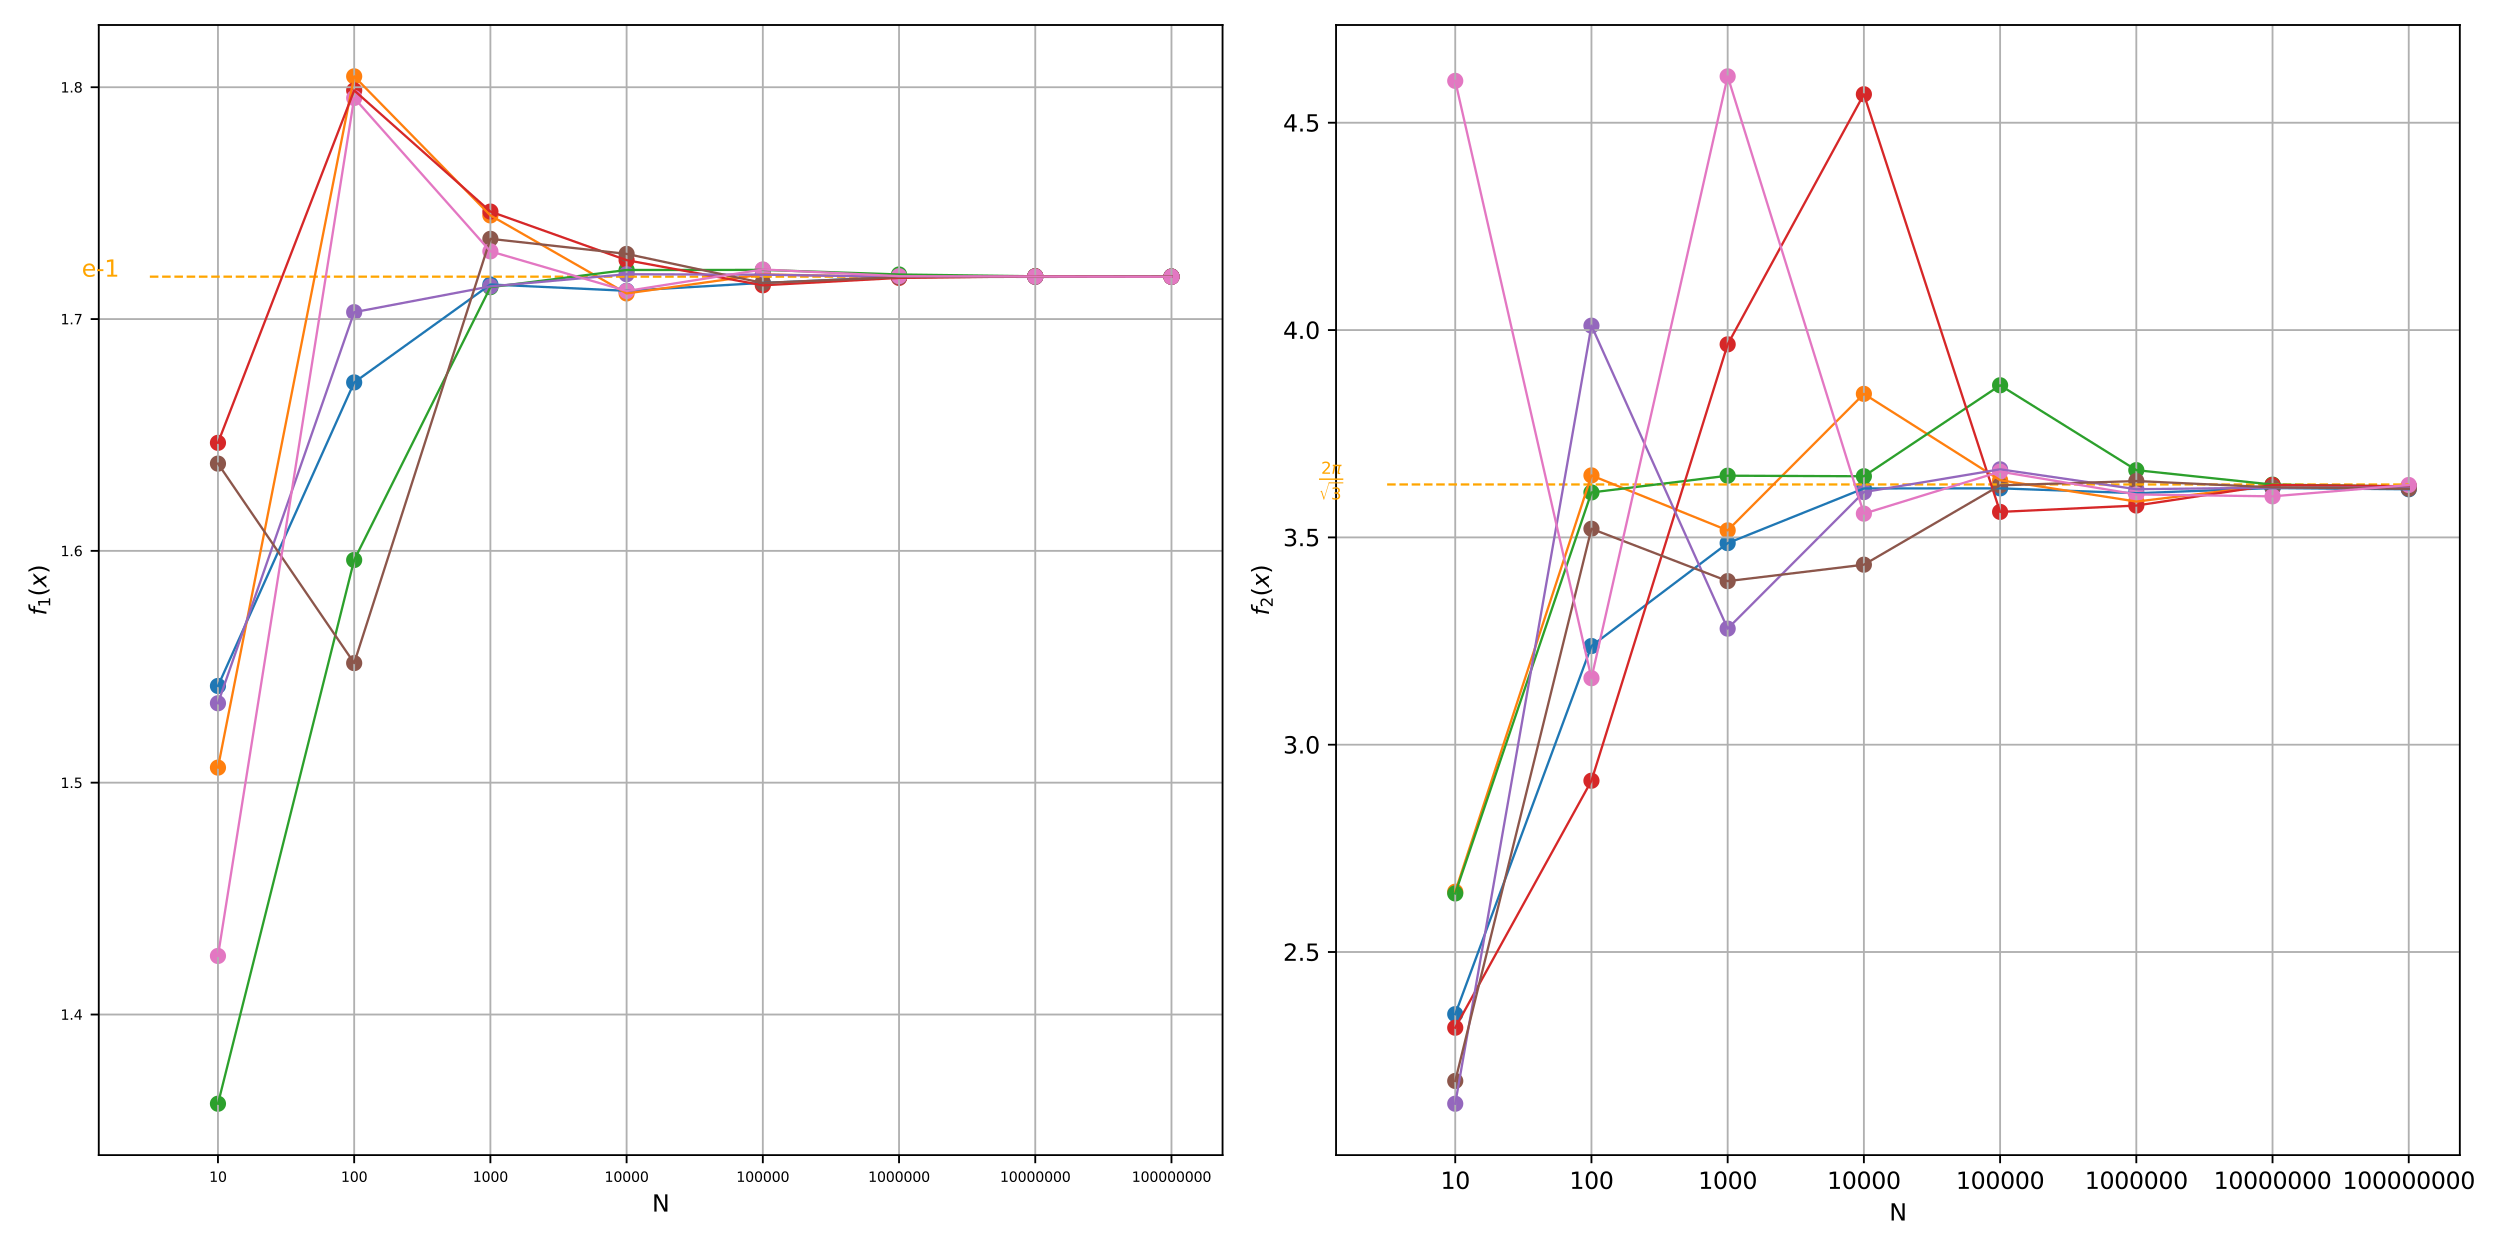 <svg xmlns="http://www.w3.org/2000/svg" xmlns:xlink="http://www.w3.org/1999/xlink" width="1440" height="720" version="1.1" viewBox="0 0 1080 540"><defs><style type="text/css">*{stroke-linecap:butt;stroke-linejoin:round}</style></defs><g id="figure_1"><g id="patch_1"><path d="M 0 540 L 1080 540 L 1080 0 L 0 0 z" style="fill:#fff"/></g><g id="axes_1"><g id="patch_2"><path d="M 42.668 499 L 528.144 499 L 528.144 10.8 L 42.668 10.8 z" style="fill:#fff"/></g><g id="PathCollection_1"><defs><path id="mef44652228" d="M 0 3 C 0.796 3 1.559 2.684 2.121 2.121 C 2.684 1.559 3 0.796 3 0 C 3 -0.796 2.684 -1.559 2.121 -2.121 C 1.559 -2.684 0.796 -3 0 -3 C -0.796 -3 -1.559 -2.684 -2.121 -2.121 C -2.684 -1.559 -3 -0.796 -3 0 C -3 0.796 -2.684 1.559 -2.121 2.121 C -1.559 2.684 -0.796 3 0 3 z" style="stroke:#1f77b4"/></defs><g clip-path="url(#p519d1bb8a9)"><use style="fill:#1f77b4;stroke:#1f77b4" x="94.158" y="296.339" xlink:href="#mef44652228"/><use style="fill:#1f77b4;stroke:#1f77b4" x="153.003" y="165.208" xlink:href="#mef44652228"/><use style="fill:#1f77b4;stroke:#1f77b4" x="211.849" y="122.904" xlink:href="#mef44652228"/><use style="fill:#1f77b4;stroke:#1f77b4" x="270.694" y="125.626" xlink:href="#mef44652228"/><use style="fill:#1f77b4;stroke:#1f77b4" x="329.54" y="122.211" xlink:href="#mef44652228"/><use style="fill:#1f77b4;stroke:#1f77b4" x="388.385" y="119.688" xlink:href="#mef44652228"/><use style="fill:#1f77b4;stroke:#1f77b4" x="447.231" y="119.319" xlink:href="#mef44652228"/><use style="fill:#1f77b4;stroke:#1f77b4" x="506.076" y="119.417" xlink:href="#mef44652228"/></g></g><g id="PathCollection_2"><defs><path id="m36b63a3a1c" d="M 0 3 C 0.796 3 1.559 2.684 2.121 2.121 C 2.684 1.559 3 0.796 3 0 C 3 -0.796 2.684 -1.559 2.121 -2.121 C 1.559 -2.684 0.796 -3 0 -3 C -0.796 -3 -1.559 -2.684 -2.121 -2.121 C -2.684 -1.559 -3 -0.796 -3 0 C -3 0.796 -2.684 1.559 -2.121 2.121 C -1.559 2.684 -0.796 3 0 3 z" style="stroke:#ff7f0e"/></defs><g clip-path="url(#p519d1bb8a9)"><use style="fill:#ff7f0e;stroke:#ff7f0e" x="94.158" y="331.605" xlink:href="#m36b63a3a1c"/><use style="fill:#ff7f0e;stroke:#ff7f0e" x="153.003" y="32.991" xlink:href="#m36b63a3a1c"/><use style="fill:#ff7f0e;stroke:#ff7f0e" x="211.849" y="93.062" xlink:href="#m36b63a3a1c"/><use style="fill:#ff7f0e;stroke:#ff7f0e" x="270.694" y="126.765" xlink:href="#m36b63a3a1c"/><use style="fill:#ff7f0e;stroke:#ff7f0e" x="329.54" y="118.546" xlink:href="#m36b63a3a1c"/><use style="fill:#ff7f0e;stroke:#ff7f0e" x="388.385" y="119.668" xlink:href="#m36b63a3a1c"/><use style="fill:#ff7f0e;stroke:#ff7f0e" x="447.231" y="119.464" xlink:href="#m36b63a3a1c"/><use style="fill:#ff7f0e;stroke:#ff7f0e" x="506.076" y="119.492" xlink:href="#m36b63a3a1c"/></g></g><g id="PathCollection_3"><defs><path id="m48212a3126" d="M 0 3 C 0.796 3 1.559 2.684 2.121 2.121 C 2.684 1.559 3 0.796 3 0 C 3 -0.796 2.684 -1.559 2.121 -2.121 C 1.559 -2.684 0.796 -3 0 -3 C -0.796 -3 -1.559 -2.684 -2.121 -2.121 C -2.684 -1.559 -3 -0.796 -3 0 C -3 0.796 -2.684 1.559 -2.121 2.121 C -1.559 2.684 -0.796 3 0 3 z" style="stroke:#2ca02c"/></defs><g clip-path="url(#p519d1bb8a9)"><use style="fill:#2ca02c;stroke:#2ca02c" x="94.158" y="476.809" xlink:href="#m48212a3126"/><use style="fill:#2ca02c;stroke:#2ca02c" x="153.003" y="241.923" xlink:href="#m48212a3126"/><use style="fill:#2ca02c;stroke:#2ca02c" x="211.849" y="124.057" xlink:href="#m48212a3126"/><use style="fill:#2ca02c;stroke:#2ca02c" x="270.694" y="116.628" xlink:href="#m48212a3126"/><use style="fill:#2ca02c;stroke:#2ca02c" x="329.54" y="116.601" xlink:href="#m48212a3126"/><use style="fill:#2ca02c;stroke:#2ca02c" x="388.385" y="118.575" xlink:href="#m48212a3126"/><use style="fill:#2ca02c;stroke:#2ca02c" x="447.231" y="119.352" xlink:href="#m48212a3126"/><use style="fill:#2ca02c;stroke:#2ca02c" x="506.076" y="119.526" xlink:href="#m48212a3126"/></g></g><g id="PathCollection_4"><defs><path id="m1253290d34" d="M 0 3 C 0.796 3 1.559 2.684 2.121 2.121 C 2.684 1.559 3 0.796 3 0 C 3 -0.796 2.684 -1.559 2.121 -2.121 C 1.559 -2.684 0.796 -3 0 -3 C -0.796 -3 -1.559 -2.684 -2.121 -2.121 C -2.684 -1.559 -3 -0.796 -3 0 C -3 0.796 -2.684 1.559 -2.121 2.121 C -1.559 2.684 -0.796 3 0 3 z" style="stroke:#d62728"/></defs><g clip-path="url(#p519d1bb8a9)"><use style="fill:#d62728;stroke:#d62728" x="94.158" y="191.304" xlink:href="#m1253290d34"/><use style="fill:#d62728;stroke:#d62728" x="153.003" y="39.052" xlink:href="#m1253290d34"/><use style="fill:#d62728;stroke:#d62728" x="211.849" y="91.396" xlink:href="#m1253290d34"/><use style="fill:#d62728;stroke:#d62728" x="270.694" y="112.392" xlink:href="#m1253290d34"/><use style="fill:#d62728;stroke:#d62728" x="329.54" y="123.254" xlink:href="#m1253290d34"/><use style="fill:#d62728;stroke:#d62728" x="388.385" y="120.053" xlink:href="#m1253290d34"/><use style="fill:#d62728;stroke:#d62728" x="447.231" y="119.356" xlink:href="#m1253290d34"/><use style="fill:#d62728;stroke:#d62728" x="506.076" y="119.514" xlink:href="#m1253290d34"/></g></g><g id="PathCollection_5"><defs><path id="m30ba867511" d="M 0 3 C 0.796 3 1.559 2.684 2.121 2.121 C 2.684 1.559 3 0.796 3 0 C 3 -0.796 2.684 -1.559 2.121 -2.121 C 1.559 -2.684 0.796 -3 0 -3 C -0.796 -3 -1.559 -2.684 -2.121 -2.121 C -2.684 -1.559 -3 -0.796 -3 0 C -3 0.796 -2.684 1.559 -2.121 2.121 C -1.559 2.684 -0.796 3 0 3 z" style="stroke:#9467bd"/></defs><g clip-path="url(#p519d1bb8a9)"><use style="fill:#9467bd;stroke:#9467bd" x="94.158" y="303.81" xlink:href="#m30ba867511"/><use style="fill:#9467bd;stroke:#9467bd" x="153.003" y="134.858" xlink:href="#m30ba867511"/><use style="fill:#9467bd;stroke:#9467bd" x="211.849" y="123.713" xlink:href="#m30ba867511"/><use style="fill:#9467bd;stroke:#9467bd" x="270.694" y="118.471" xlink:href="#m30ba867511"/><use style="fill:#9467bd;stroke:#9467bd" x="329.54" y="118.656" xlink:href="#m30ba867511"/><use style="fill:#9467bd;stroke:#9467bd" x="388.385" y="119.575" xlink:href="#m30ba867511"/><use style="fill:#9467bd;stroke:#9467bd" x="447.231" y="119.616" xlink:href="#m30ba867511"/><use style="fill:#9467bd;stroke:#9467bd" x="506.076" y="119.581" xlink:href="#m30ba867511"/></g></g><g id="PathCollection_6"><defs><path id="mfd3f5a6f08" d="M 0 3 C 0.796 3 1.559 2.684 2.121 2.121 C 2.684 1.559 3 0.796 3 0 C 3 -0.796 2.684 -1.559 2.121 -2.121 C 1.559 -2.684 0.796 -3 0 -3 C -0.796 -3 -1.559 -2.684 -2.121 -2.121 C -2.684 -1.559 -3 -0.796 -3 0 C -3 0.796 -2.684 1.559 -2.121 2.121 C -1.559 2.684 -0.796 3 0 3 z" style="stroke:#8c564b"/></defs><g clip-path="url(#p519d1bb8a9)"><use style="fill:#8c564b;stroke:#8c564b" x="94.158" y="200.279" xlink:href="#mfd3f5a6f08"/><use style="fill:#8c564b;stroke:#8c564b" x="153.003" y="286.46" xlink:href="#mfd3f5a6f08"/><use style="fill:#8c564b;stroke:#8c564b" x="211.849" y="103.173" xlink:href="#mfd3f5a6f08"/><use style="fill:#8c564b;stroke:#8c564b" x="270.694" y="109.687" xlink:href="#mfd3f5a6f08"/><use style="fill:#8c564b;stroke:#8c564b" x="329.54" y="122.243" xlink:href="#mfd3f5a6f08"/><use style="fill:#8c564b;stroke:#8c564b" x="388.385" y="119.699" xlink:href="#mfd3f5a6f08"/><use style="fill:#8c564b;stroke:#8c564b" x="447.231" y="119.585" xlink:href="#mfd3f5a6f08"/><use style="fill:#8c564b;stroke:#8c564b" x="506.076" y="119.567" xlink:href="#mfd3f5a6f08"/></g></g><g id="PathCollection_7"><defs><path id="mc6a87ee06a" d="M 0 3 C 0.796 3 1.559 2.684 2.121 2.121 C 2.684 1.559 3 0.796 3 0 C 3 -0.796 2.684 -1.559 2.121 -2.121 C 1.559 -2.684 0.796 -3 0 -3 C -0.796 -3 -1.559 -2.684 -2.121 -2.121 C -2.684 -1.559 -3 -0.796 -3 0 C -3 0.796 -2.684 1.559 -2.121 2.121 C -1.559 2.684 -0.796 3 0 3 z" style="stroke:#e377c2"/></defs><g clip-path="url(#p519d1bb8a9)"><use style="fill:#e377c2;stroke:#e377c2" x="94.158" y="412.972" xlink:href="#mc6a87ee06a"/><use style="fill:#e377c2;stroke:#e377c2" x="153.003" y="42.325" xlink:href="#mc6a87ee06a"/><use style="fill:#e377c2;stroke:#e377c2" x="211.849" y="108.586" xlink:href="#mc6a87ee06a"/><use style="fill:#e377c2;stroke:#e377c2" x="270.694" y="125.708" xlink:href="#mc6a87ee06a"/><use style="fill:#e377c2;stroke:#e377c2" x="329.54" y="116.408" xlink:href="#mc6a87ee06a"/><use style="fill:#e377c2;stroke:#e377c2" x="388.385" y="119.315" xlink:href="#mc6a87ee06a"/><use style="fill:#e377c2;stroke:#e377c2" x="447.231" y="119.457" xlink:href="#mc6a87ee06a"/><use style="fill:#e377c2;stroke:#e377c2" x="506.076" y="119.56" xlink:href="#mc6a87ee06a"/></g></g><g id="matplotlib.axis_1"><g id="xtick_1"><g id="line2d_1"><path d="M 94.158 499 L 94.158 10.8" clip-path="url(#p519d1bb8a9)" style="fill:none;stroke:#b0b0b0;stroke-linecap:square;stroke-width:.8"/></g><g id="line2d_2"><defs><path id="m19a3f5b0a5" d="M 0 0 L 0 3.5" style="stroke:#000;stroke-width:.8"/></defs><g><use style="stroke:#000;stroke-width:.8" x="94.158" y="499" xlink:href="#m19a3f5b0a5"/></g></g><g id="text_1"><g transform="translate(90.34 510.559)scale(0.06 -0.06)"><defs><path id="DejaVuSans-31" d="M 794 531 L 1825 531 L 1825 4091 L 703 3866 L 703 4441 L 1819 4666 L 2450 4666 L 2450 531 L 3481 531 L 3481 0 L 794 0 L 794 531 z" transform="scale(0.016)"/><path id="DejaVuSans-30" d="M 2034 4250 Q 1547 4250 1301 3770 Q 1056 3291 1056 2328 Q 1056 1369 1301 889 Q 1547 409 2034 409 Q 2525 409 2770 889 Q 3016 1369 3016 2328 Q 3016 3291 2770 3770 Q 2525 4250 2034 4250 z M 2034 4750 Q 2819 4750 3233 4129 Q 3647 3509 3647 2328 Q 3647 1150 3233 529 Q 2819 -91 2034 -91 Q 1250 -91 836 529 Q 422 1150 422 2328 Q 422 3509 836 4129 Q 1250 4750 2034 4750 z" transform="scale(0.016)"/></defs><use xlink:href="#DejaVuSans-31"/><use x="63.623" xlink:href="#DejaVuSans-30"/></g></g></g><g id="xtick_2"><g id="line2d_3"><path d="M 153.003 499 L 153.003 10.8" clip-path="url(#p519d1bb8a9)" style="fill:none;stroke:#b0b0b0;stroke-linecap:square;stroke-width:.8"/></g><g id="line2d_4"><g><use style="stroke:#000;stroke-width:.8" x="153.003" y="499" xlink:href="#m19a3f5b0a5"/></g></g><g id="text_2"><g transform="translate(147.277 510.559)scale(0.06 -0.06)"><use xlink:href="#DejaVuSans-31"/><use x="63.623" xlink:href="#DejaVuSans-30"/><use x="127.246" xlink:href="#DejaVuSans-30"/></g></g></g><g id="xtick_3"><g id="line2d_5"><path d="M 211.849 499 L 211.849 10.8" clip-path="url(#p519d1bb8a9)" style="fill:none;stroke:#b0b0b0;stroke-linecap:square;stroke-width:.8"/></g><g id="line2d_6"><g><use style="stroke:#000;stroke-width:.8" x="211.849" y="499" xlink:href="#m19a3f5b0a5"/></g></g><g id="text_3"><g transform="translate(204.214 510.559)scale(0.06 -0.06)"><use xlink:href="#DejaVuSans-31"/><use x="63.623" xlink:href="#DejaVuSans-30"/><use x="127.246" xlink:href="#DejaVuSans-30"/><use x="190.869" xlink:href="#DejaVuSans-30"/></g></g></g><g id="xtick_4"><g id="line2d_7"><path d="M 270.694 499 L 270.694 10.8" clip-path="url(#p519d1bb8a9)" style="fill:none;stroke:#b0b0b0;stroke-linecap:square;stroke-width:.8"/></g><g id="line2d_8"><g><use style="stroke:#000;stroke-width:.8" x="270.694" y="499" xlink:href="#m19a3f5b0a5"/></g></g><g id="text_4"><g transform="translate(261.151 510.559)scale(0.06 -0.06)"><use xlink:href="#DejaVuSans-31"/><use x="63.623" xlink:href="#DejaVuSans-30"/><use x="127.246" xlink:href="#DejaVuSans-30"/><use x="190.869" xlink:href="#DejaVuSans-30"/><use x="254.492" xlink:href="#DejaVuSans-30"/></g></g></g><g id="xtick_5"><g id="line2d_9"><path d="M 329.54 499 L 329.54 10.8" clip-path="url(#p519d1bb8a9)" style="fill:none;stroke:#b0b0b0;stroke-linecap:square;stroke-width:.8"/></g><g id="line2d_10"><g><use style="stroke:#000;stroke-width:.8" x="329.54" y="499" xlink:href="#m19a3f5b0a5"/></g></g><g id="text_5"><g transform="translate(318.087 510.559)scale(0.06 -0.06)"><use xlink:href="#DejaVuSans-31"/><use x="63.623" xlink:href="#DejaVuSans-30"/><use x="127.246" xlink:href="#DejaVuSans-30"/><use x="190.869" xlink:href="#DejaVuSans-30"/><use x="254.492" xlink:href="#DejaVuSans-30"/><use x="318.115" xlink:href="#DejaVuSans-30"/></g></g></g><g id="xtick_6"><g id="line2d_11"><path d="M 388.385 499 L 388.385 10.8" clip-path="url(#p519d1bb8a9)" style="fill:none;stroke:#b0b0b0;stroke-linecap:square;stroke-width:.8"/></g><g id="line2d_12"><g><use style="stroke:#000;stroke-width:.8" x="388.385" y="499" xlink:href="#m19a3f5b0a5"/></g></g><g id="text_6"><g transform="translate(375.024 510.559)scale(0.06 -0.06)"><use xlink:href="#DejaVuSans-31"/><use x="63.623" xlink:href="#DejaVuSans-30"/><use x="127.246" xlink:href="#DejaVuSans-30"/><use x="190.869" xlink:href="#DejaVuSans-30"/><use x="254.492" xlink:href="#DejaVuSans-30"/><use x="318.115" xlink:href="#DejaVuSans-30"/><use x="381.738" xlink:href="#DejaVuSans-30"/></g></g></g><g id="xtick_7"><g id="line2d_13"><path d="M 447.231 499 L 447.231 10.8" clip-path="url(#p519d1bb8a9)" style="fill:none;stroke:#b0b0b0;stroke-linecap:square;stroke-width:.8"/></g><g id="line2d_14"><g><use style="stroke:#000;stroke-width:.8" x="447.231" y="499" xlink:href="#m19a3f5b0a5"/></g></g><g id="text_7"><g transform="translate(431.961 510.559)scale(0.06 -0.06)"><use xlink:href="#DejaVuSans-31"/><use x="63.623" xlink:href="#DejaVuSans-30"/><use x="127.246" xlink:href="#DejaVuSans-30"/><use x="190.869" xlink:href="#DejaVuSans-30"/><use x="254.492" xlink:href="#DejaVuSans-30"/><use x="318.115" xlink:href="#DejaVuSans-30"/><use x="381.738" xlink:href="#DejaVuSans-30"/><use x="445.361" xlink:href="#DejaVuSans-30"/></g></g></g><g id="xtick_8"><g id="line2d_15"><path d="M 506.076 499 L 506.076 10.8" clip-path="url(#p519d1bb8a9)" style="fill:none;stroke:#b0b0b0;stroke-linecap:square;stroke-width:.8"/></g><g id="line2d_16"><g><use style="stroke:#000;stroke-width:.8" x="506.076" y="499" xlink:href="#m19a3f5b0a5"/></g></g><g id="text_8"><g transform="translate(488.898 510.559)scale(0.06 -0.06)"><use xlink:href="#DejaVuSans-31"/><use x="63.623" xlink:href="#DejaVuSans-30"/><use x="127.246" xlink:href="#DejaVuSans-30"/><use x="190.869" xlink:href="#DejaVuSans-30"/><use x="254.492" xlink:href="#DejaVuSans-30"/><use x="318.115" xlink:href="#DejaVuSans-30"/><use x="381.738" xlink:href="#DejaVuSans-30"/><use x="445.361" xlink:href="#DejaVuSans-30"/><use x="508.984" xlink:href="#DejaVuSans-30"/></g></g></g><g id="text_9"><g transform="translate(281.665 523.405)scale(0.1 -0.1)"><defs><path id="DejaVuSans-4e" d="M 628 4666 L 1478 4666 L 3547 763 L 3547 4666 L 4159 4666 L 4159 0 L 3309 0 L 1241 3903 L 1241 0 L 628 0 L 628 4666 z" transform="scale(0.016)"/></defs><use xlink:href="#DejaVuSans-4e"/></g></g></g><g id="matplotlib.axis_2"><g id="ytick_1"><g id="line2d_17"><path d="M 42.668 438.267 L 528.144 438.267" clip-path="url(#p519d1bb8a9)" style="fill:none;stroke:#b0b0b0;stroke-linecap:square;stroke-width:.8"/></g><g id="line2d_18"><defs><path id="mbb464ea586" d="M 0 0 L -3.5 0" style="stroke:#000;stroke-width:.8"/></defs><g><use style="stroke:#000;stroke-width:.8" x="42.668" y="438.267" xlink:href="#mbb464ea586"/></g></g><g id="text_10"><g transform="translate(26.126 440.547)scale(0.06 -0.06)"><defs><path id="DejaVuSans-2e" d="M 684 794 L 1344 794 L 1344 0 L 684 0 L 684 794 z" transform="scale(0.016)"/><path id="DejaVuSans-34" d="M 2419 4116 L 825 1625 L 2419 1625 L 2419 4116 z M 2253 4666 L 3047 4666 L 3047 1625 L 3713 1625 L 3713 1100 L 3047 1100 L 3047 0 L 2419 0 L 2419 1100 L 313 1100 L 313 1709 L 2253 4666 z" transform="scale(0.016)"/></defs><use xlink:href="#DejaVuSans-31"/><use x="63.623" xlink:href="#DejaVuSans-2e"/><use x="95.41" xlink:href="#DejaVuSans-34"/></g></g></g><g id="ytick_2"><g id="line2d_19"><path d="M 42.668 338.122 L 528.144 338.122" clip-path="url(#p519d1bb8a9)" style="fill:none;stroke:#b0b0b0;stroke-linecap:square;stroke-width:.8"/></g><g id="line2d_20"><g><use style="stroke:#000;stroke-width:.8" x="42.668" y="338.122" xlink:href="#mbb464ea586"/></g></g><g id="text_11"><g transform="translate(26.126 340.402)scale(0.06 -0.06)"><defs><path id="DejaVuSans-35" d="M 691 4666 L 3169 4666 L 3169 4134 L 1269 4134 L 1269 2991 Q 1406 3038 1543 3061 Q 1681 3084 1819 3084 Q 2600 3084 3056 2656 Q 3513 2228 3513 1497 Q 3513 744 3044 326 Q 2575 -91 1722 -91 Q 1428 -91 1123 -41 Q 819 9 494 109 L 494 744 Q 775 591 1075 516 Q 1375 441 1709 441 Q 2250 441 2565 725 Q 2881 1009 2881 1497 Q 2881 1984 2565 2268 Q 2250 2553 1709 2553 Q 1456 2553 1204 2497 Q 953 2441 691 2322 L 691 4666 z" transform="scale(0.016)"/></defs><use xlink:href="#DejaVuSans-31"/><use x="63.623" xlink:href="#DejaVuSans-2e"/><use x="95.41" xlink:href="#DejaVuSans-35"/></g></g></g><g id="ytick_3"><g id="line2d_21"><path d="M 42.668 237.977 L 528.144 237.977" clip-path="url(#p519d1bb8a9)" style="fill:none;stroke:#b0b0b0;stroke-linecap:square;stroke-width:.8"/></g><g id="line2d_22"><g><use style="stroke:#000;stroke-width:.8" x="42.668" y="237.977" xlink:href="#mbb464ea586"/></g></g><g id="text_12"><g transform="translate(26.126 240.256)scale(0.06 -0.06)"><defs><path id="DejaVuSans-36" d="M 2113 2584 Q 1688 2584 1439 2293 Q 1191 2003 1191 1497 Q 1191 994 1439 701 Q 1688 409 2113 409 Q 2538 409 2786 701 Q 3034 994 3034 1497 Q 3034 2003 2786 2293 Q 2538 2584 2113 2584 z M 3366 4563 L 3366 3988 Q 3128 4100 2886 4159 Q 2644 4219 2406 4219 Q 1781 4219 1451 3797 Q 1122 3375 1075 2522 Q 1259 2794 1537 2939 Q 1816 3084 2150 3084 Q 2853 3084 3261 2657 Q 3669 2231 3669 1497 Q 3669 778 3244 343 Q 2819 -91 2113 -91 Q 1303 -91 875 529 Q 447 1150 447 2328 Q 447 3434 972 4092 Q 1497 4750 2381 4750 Q 2619 4750 2861 4703 Q 3103 4656 3366 4563 z" transform="scale(0.016)"/></defs><use xlink:href="#DejaVuSans-31"/><use x="63.623" xlink:href="#DejaVuSans-2e"/><use x="95.41" xlink:href="#DejaVuSans-36"/></g></g></g><g id="ytick_4"><g id="line2d_23"><path d="M 42.668 137.832 L 528.144 137.832" clip-path="url(#p519d1bb8a9)" style="fill:none;stroke:#b0b0b0;stroke-linecap:square;stroke-width:.8"/></g><g id="line2d_24"><g><use style="stroke:#000;stroke-width:.8" x="42.668" y="137.832" xlink:href="#mbb464ea586"/></g></g><g id="text_13"><g transform="translate(26.126 140.111)scale(0.06 -0.06)"><defs><path id="DejaVuSans-37" d="M 525 4666 L 3525 4666 L 3525 4397 L 1831 0 L 1172 0 L 2766 4134 L 525 4134 L 525 4666 z" transform="scale(0.016)"/></defs><use xlink:href="#DejaVuSans-31"/><use x="63.623" xlink:href="#DejaVuSans-2e"/><use x="95.41" xlink:href="#DejaVuSans-37"/></g></g></g><g id="ytick_5"><g id="line2d_25"><path d="M 42.668 37.687 L 528.144 37.687" clip-path="url(#p519d1bb8a9)" style="fill:none;stroke:#b0b0b0;stroke-linecap:square;stroke-width:.8"/></g><g id="line2d_26"><g><use style="stroke:#000;stroke-width:.8" x="42.668" y="37.687" xlink:href="#mbb464ea586"/></g></g><g id="text_14"><g transform="translate(26.126 39.966)scale(0.06 -0.06)"><defs><path id="DejaVuSans-38" d="M 2034 2216 Q 1584 2216 1326 1975 Q 1069 1734 1069 1313 Q 1069 891 1326 650 Q 1584 409 2034 409 Q 2484 409 2743 651 Q 3003 894 3003 1313 Q 3003 1734 2745 1975 Q 2488 2216 2034 2216 z M 1403 2484 Q 997 2584 770 2862 Q 544 3141 544 3541 Q 544 4100 942 4425 Q 1341 4750 2034 4750 Q 2731 4750 3128 4425 Q 3525 4100 3525 3541 Q 3525 3141 3298 2862 Q 3072 2584 2669 2484 Q 3125 2378 3379 2068 Q 3634 1759 3634 1313 Q 3634 634 3220 271 Q 2806 -91 2034 -91 Q 1263 -91 848 271 Q 434 634 434 1313 Q 434 1759 690 2068 Q 947 2378 1403 2484 z M 1172 3481 Q 1172 3119 1398 2916 Q 1625 2713 2034 2713 Q 2441 2713 2670 2916 Q 2900 3119 2900 3481 Q 2900 3844 2670 4047 Q 2441 4250 2034 4250 Q 1625 4250 1398 4047 Q 1172 3844 1172 3481 z" transform="scale(0.016)"/></defs><use xlink:href="#DejaVuSans-31"/><use x="63.623" xlink:href="#DejaVuSans-2e"/><use x="95.41" xlink:href="#DejaVuSans-38"/></g></g></g><g id="text_15"><g transform="translate(20.046 265.9)rotate(-90)scale(0.1 -0.1)"><defs><path id="DejaVuSans-Oblique-66" d="M 3059 4863 L 2969 4384 L 2419 4384 Q 2106 4384 1964 4261 Q 1822 4138 1753 3809 L 1691 3500 L 2638 3500 L 2553 3053 L 1606 3053 L 1013 0 L 434 0 L 1031 3053 L 481 3053 L 563 3500 L 1113 3500 L 1159 3744 Q 1278 4363 1576 4613 Q 1875 4863 2516 4863 L 3059 4863 z" transform="scale(0.016)"/><path id="DejaVuSans-28" d="M 1984 4856 Q 1566 4138 1362 3434 Q 1159 2731 1159 2009 Q 1159 1288 1364 580 Q 1569 -128 1984 -844 L 1484 -844 Q 1016 -109 783 600 Q 550 1309 550 2009 Q 550 2706 781 3412 Q 1013 4119 1484 4856 L 1984 4856 z" transform="scale(0.016)"/><path id="DejaVuSans-Oblique-78" d="M 3841 3500 L 2234 1784 L 3219 0 L 2559 0 L 1819 1388 L 531 0 L -166 0 L 1556 1844 L 641 3500 L 1300 3500 L 1972 2234 L 3144 3500 L 3841 3500 z" transform="scale(0.016)"/><path id="DejaVuSans-29" d="M 513 4856 L 1013 4856 Q 1481 4119 1714 3412 Q 1947 2706 1947 2009 Q 1947 1309 1714 600 Q 1481 -109 1013 -844 L 513 -844 Q 928 -128 1133 580 Q 1338 1288 1338 2009 Q 1338 2731 1133 3434 Q 928 4138 513 4856 z" transform="scale(0.016)"/></defs><use transform="translate(0 0.016)" xlink:href="#DejaVuSans-Oblique-66"/><use transform="translate(35.205 -16.391)scale(0.7)" xlink:href="#DejaVuSans-31"/><use transform="translate(82.476 0.016)" xlink:href="#DejaVuSans-28"/><use transform="translate(121.489 0.016)" xlink:href="#DejaVuSans-Oblique-78"/><use transform="translate(180.669 0.016)" xlink:href="#DejaVuSans-29"/></g></g></g><g id="LineCollection_1"><path d="M 64.735 119.523 L 506.076 119.523" clip-path="url(#p519d1bb8a9)" style="fill:none;stroke:orange;stroke-dasharray:3.7,1.6;stroke-dashoffset:0"/></g><g id="line2d_27"><path d="M 94.158 296.339 L 153.003 165.208 L 211.849 122.904 L 270.694 125.626 L 329.54 122.211 L 388.385 119.688 L 447.231 119.319 L 506.076 119.417" clip-path="url(#p519d1bb8a9)" style="fill:none;stroke:#1f77b4;stroke-linecap:square"/></g><g id="line2d_28"><path d="M 94.158 331.605 L 153.003 32.991 L 211.849 93.062 L 270.694 126.765 L 329.54 118.546 L 388.385 119.668 L 447.231 119.464 L 506.076 119.492" clip-path="url(#p519d1bb8a9)" style="fill:none;stroke:#ff7f0e;stroke-linecap:square"/></g><g id="line2d_29"><path d="M 94.158 476.809 L 153.003 241.923 L 211.849 124.057 L 270.694 116.628 L 329.54 116.601 L 388.385 118.575 L 447.231 119.352 L 506.076 119.526" clip-path="url(#p519d1bb8a9)" style="fill:none;stroke:#2ca02c;stroke-linecap:square"/></g><g id="line2d_30"><path d="M 94.158 191.304 L 153.003 39.052 L 211.849 91.396 L 270.694 112.392 L 329.54 123.254 L 388.385 120.053 L 447.231 119.356 L 506.076 119.514" clip-path="url(#p519d1bb8a9)" style="fill:none;stroke:#d62728;stroke-linecap:square"/></g><g id="line2d_31"><path d="M 94.158 303.81 L 153.003 134.858 L 211.849 123.713 L 270.694 118.471 L 329.54 118.656 L 388.385 119.575 L 447.231 119.616 L 506.076 119.581" clip-path="url(#p519d1bb8a9)" style="fill:none;stroke:#9467bd;stroke-linecap:square"/></g><g id="line2d_32"><path d="M 94.158 200.279 L 153.003 286.46 L 211.849 103.173 L 270.694 109.687 L 329.54 122.243 L 388.385 119.699 L 447.231 119.585 L 506.076 119.567" clip-path="url(#p519d1bb8a9)" style="fill:none;stroke:#8c564b;stroke-linecap:square"/></g><g id="line2d_33"><path d="M 94.158 412.972 L 153.003 42.325 L 211.849 108.586 L 270.694 125.708 L 329.54 116.408 L 388.385 119.315 L 447.231 119.457 L 506.076 119.56" clip-path="url(#p519d1bb8a9)" style="fill:none;stroke:#e377c2;stroke-linecap:square"/></g><g id="patch_3"><path d="M 42.668 499 L 42.668 10.8" style="fill:none;stroke:#000;stroke-linecap:square;stroke-linejoin:miter;stroke-width:.8"/></g><g id="patch_4"><path d="M 528.144 499 L 528.144 10.8" style="fill:none;stroke:#000;stroke-linecap:square;stroke-linejoin:miter;stroke-width:.8"/></g><g id="patch_5"><path d="M 42.668 499 L 528.144 499" style="fill:none;stroke:#000;stroke-linecap:square;stroke-linejoin:miter;stroke-width:.8"/></g><g id="patch_6"><path d="M 42.668 10.8 L 528.144 10.8" style="fill:none;stroke:#000;stroke-linecap:square;stroke-linejoin:miter;stroke-width:.8"/></g><g id="text_16"><g style="fill:orange" transform="translate(35.312 119.523)scale(0.1 -0.1)"><defs><path id="DejaVuSans-65" d="M 3597 1894 L 3597 1613 L 953 1613 Q 991 1019 1311 708 Q 1631 397 2203 397 Q 2534 397 2845 478 Q 3156 559 3463 722 L 3463 178 Q 3153 47 2828 -22 Q 2503 -91 2169 -91 Q 1331 -91 842 396 Q 353 884 353 1716 Q 353 2575 817 3079 Q 1281 3584 2069 3584 Q 2775 3584 3186 3129 Q 3597 2675 3597 1894 z M 3022 2063 Q 3016 2534 2758 2815 Q 2500 3097 2075 3097 Q 1594 3097 1305 2825 Q 1016 2553 972 2059 L 3022 2063 z" transform="scale(0.016)"/><path id="DejaVuSans-2d" d="M 313 2009 L 1997 2009 L 1997 1497 L 313 1497 L 313 2009 z" transform="scale(0.016)"/></defs><use xlink:href="#DejaVuSans-65"/><use x="61.523" xlink:href="#DejaVuSans-2d"/><use x="97.607" xlink:href="#DejaVuSans-31"/></g></g></g><g id="axes_2"><g id="patch_7"><path d="M 577.172 499 L 1062.647 499 L 1062.647 10.8 L 577.172 10.8 z" style="fill:#fff"/></g><g id="PathCollection_8"><g clip-path="url(#p6a4c90263d)"><use style="fill:#1f77b4;stroke:#1f77b4" x="628.661" y="438.117" xlink:href="#mef44652228"/><use style="fill:#1f77b4;stroke:#1f77b4" x="687.507" y="279.087" xlink:href="#mef44652228"/><use style="fill:#1f77b4;stroke:#1f77b4" x="746.352" y="234.638" xlink:href="#mef44652228"/><use style="fill:#1f77b4;stroke:#1f77b4" x="805.198" y="211.004" xlink:href="#mef44652228"/><use style="fill:#1f77b4;stroke:#1f77b4" x="864.043" y="210.963" xlink:href="#mef44652228"/><use style="fill:#1f77b4;stroke:#1f77b4" x="922.889" y="213.063" xlink:href="#mef44652228"/><use style="fill:#1f77b4;stroke:#1f77b4" x="981.734" y="210.846" xlink:href="#mef44652228"/><use style="fill:#1f77b4;stroke:#1f77b4" x="1040.58" y="211.367" xlink:href="#mef44652228"/></g></g><g id="PathCollection_9"><g clip-path="url(#p6a4c90263d)"><use style="fill:#ff7f0e;stroke:#ff7f0e" x="628.661" y="385.225" xlink:href="#m36b63a3a1c"/><use style="fill:#ff7f0e;stroke:#ff7f0e" x="687.507" y="205.374" xlink:href="#m36b63a3a1c"/><use style="fill:#ff7f0e;stroke:#ff7f0e" x="746.352" y="229.133" xlink:href="#m36b63a3a1c"/><use style="fill:#ff7f0e;stroke:#ff7f0e" x="805.198" y="170.148" xlink:href="#m36b63a3a1c"/><use style="fill:#ff7f0e;stroke:#ff7f0e" x="864.043" y="207.452" xlink:href="#m36b63a3a1c"/><use style="fill:#ff7f0e;stroke:#ff7f0e" x="922.889" y="216.673" xlink:href="#m36b63a3a1c"/><use style="fill:#ff7f0e;stroke:#ff7f0e" x="981.734" y="209.571" xlink:href="#m36b63a3a1c"/><use style="fill:#ff7f0e;stroke:#ff7f0e" x="1040.58" y="210.295" xlink:href="#m36b63a3a1c"/></g></g><g id="PathCollection_10"><g clip-path="url(#p6a4c90263d)"><use style="fill:#2ca02c;stroke:#2ca02c" x="628.661" y="385.969" xlink:href="#m48212a3126"/><use style="fill:#2ca02c;stroke:#2ca02c" x="687.507" y="212.738" xlink:href="#m48212a3126"/><use style="fill:#2ca02c;stroke:#2ca02c" x="746.352" y="205.503" xlink:href="#m48212a3126"/><use style="fill:#2ca02c;stroke:#2ca02c" x="805.198" y="205.743" xlink:href="#m48212a3126"/><use style="fill:#2ca02c;stroke:#2ca02c" x="864.043" y="166.443" xlink:href="#m48212a3126"/><use style="fill:#2ca02c;stroke:#2ca02c" x="922.889" y="203.104" xlink:href="#m48212a3126"/><use style="fill:#2ca02c;stroke:#2ca02c" x="981.734" y="209.346" xlink:href="#m48212a3126"/><use style="fill:#2ca02c;stroke:#2ca02c" x="1040.58" y="210.15" xlink:href="#m48212a3126"/></g></g><g id="PathCollection_11"><g clip-path="url(#p6a4c90263d)"><use style="fill:#d62728;stroke:#d62728" x="628.661" y="443.971" xlink:href="#m1253290d34"/><use style="fill:#d62728;stroke:#d62728" x="687.507" y="337.274" xlink:href="#m1253290d34"/><use style="fill:#d62728;stroke:#d62728" x="746.352" y="148.765" xlink:href="#m1253290d34"/><use style="fill:#d62728;stroke:#d62728" x="805.198" y="40.723" xlink:href="#m1253290d34"/><use style="fill:#d62728;stroke:#d62728" x="864.043" y="221.141" xlink:href="#m1253290d34"/><use style="fill:#d62728;stroke:#d62728" x="922.889" y="218.396" xlink:href="#m1253290d34"/><use style="fill:#d62728;stroke:#d62728" x="981.734" y="209.513" xlink:href="#m1253290d34"/><use style="fill:#d62728;stroke:#d62728" x="1040.58" y="210.085" xlink:href="#m1253290d34"/></g></g><g id="PathCollection_12"><g clip-path="url(#p6a4c90263d)"><use style="fill:#9467bd;stroke:#9467bd" x="628.661" y="476.809" xlink:href="#m30ba867511"/><use style="fill:#9467bd;stroke:#9467bd" x="687.507" y="140.69" xlink:href="#m30ba867511"/><use style="fill:#9467bd;stroke:#9467bd" x="746.352" y="271.567" xlink:href="#m30ba867511"/><use style="fill:#9467bd;stroke:#9467bd" x="805.198" y="212.595" xlink:href="#m30ba867511"/><use style="fill:#9467bd;stroke:#9467bd" x="864.043" y="202.745" xlink:href="#m30ba867511"/><use style="fill:#9467bd;stroke:#9467bd" x="922.889" y="211.34" xlink:href="#m30ba867511"/><use style="fill:#9467bd;stroke:#9467bd" x="981.734" y="210.665" xlink:href="#m30ba867511"/><use style="fill:#9467bd;stroke:#9467bd" x="1040.58" y="210.659" xlink:href="#m30ba867511"/></g></g><g id="PathCollection_13"><g clip-path="url(#p6a4c90263d)"><use style="fill:#8c564b;stroke:#8c564b" x="628.661" y="466.973" xlink:href="#mfd3f5a6f08"/><use style="fill:#8c564b;stroke:#8c564b" x="687.507" y="228.424" xlink:href="#mfd3f5a6f08"/><use style="fill:#8c564b;stroke:#8c564b" x="746.352" y="251.051" xlink:href="#mfd3f5a6f08"/><use style="fill:#8c564b;stroke:#8c564b" x="805.198" y="243.943" xlink:href="#mfd3f5a6f08"/><use style="fill:#8c564b;stroke:#8c564b" x="864.043" y="209.664" xlink:href="#mfd3f5a6f08"/><use style="fill:#8c564b;stroke:#8c564b" x="922.889" y="207.809" xlink:href="#mfd3f5a6f08"/><use style="fill:#8c564b;stroke:#8c564b" x="981.734" y="210.519" xlink:href="#mfd3f5a6f08"/><use style="fill:#8c564b;stroke:#8c564b" x="1040.58" y="211.158" xlink:href="#mfd3f5a6f08"/></g></g><g id="PathCollection_14"><g clip-path="url(#p6a4c90263d)"><use style="fill:#e377c2;stroke:#e377c2" x="628.661" y="34.936" xlink:href="#mc6a87ee06a"/><use style="fill:#e377c2;stroke:#e377c2" x="687.507" y="292.985" xlink:href="#mc6a87ee06a"/><use style="fill:#e377c2;stroke:#e377c2" x="746.352" y="32.991" xlink:href="#mc6a87ee06a"/><use style="fill:#e377c2;stroke:#e377c2" x="805.198" y="221.894" xlink:href="#mc6a87ee06a"/><use style="fill:#e377c2;stroke:#e377c2" x="864.043" y="203.749" xlink:href="#mc6a87ee06a"/><use style="fill:#e377c2;stroke:#e377c2" x="922.889" y="213.602" xlink:href="#mc6a87ee06a"/><use style="fill:#e377c2;stroke:#e377c2" x="981.734" y="214.425" xlink:href="#mc6a87ee06a"/><use style="fill:#e377c2;stroke:#e377c2" x="1040.58" y="209.517" xlink:href="#mc6a87ee06a"/></g></g><g id="matplotlib.axis_3"><g id="xtick_9"><g id="line2d_34"><path d="M 628.661 499 L 628.661 10.8" clip-path="url(#p6a4c90263d)" style="fill:none;stroke:#b0b0b0;stroke-linecap:square;stroke-width:.8"/></g><g id="line2d_35"><g><use style="stroke:#000;stroke-width:.8" x="628.661" y="499" xlink:href="#m19a3f5b0a5"/></g></g><g id="text_17"><g transform="translate(622.299 513.598)scale(0.1 -0.1)"><use xlink:href="#DejaVuSans-31"/><use x="63.623" xlink:href="#DejaVuSans-30"/></g></g></g><g id="xtick_10"><g id="line2d_36"><path d="M 687.507 499 L 687.507 10.8" clip-path="url(#p6a4c90263d)" style="fill:none;stroke:#b0b0b0;stroke-linecap:square;stroke-width:.8"/></g><g id="line2d_37"><g><use style="stroke:#000;stroke-width:.8" x="687.507" y="499" xlink:href="#m19a3f5b0a5"/></g></g><g id="text_18"><g transform="translate(677.963 513.598)scale(0.1 -0.1)"><use xlink:href="#DejaVuSans-31"/><use x="63.623" xlink:href="#DejaVuSans-30"/><use x="127.246" xlink:href="#DejaVuSans-30"/></g></g></g><g id="xtick_11"><g id="line2d_38"><path d="M 746.352 499 L 746.352 10.8" clip-path="url(#p6a4c90263d)" style="fill:none;stroke:#b0b0b0;stroke-linecap:square;stroke-width:.8"/></g><g id="line2d_39"><g><use style="stroke:#000;stroke-width:.8" x="746.352" y="499" xlink:href="#m19a3f5b0a5"/></g></g><g id="text_19"><g transform="translate(733.627 513.598)scale(0.1 -0.1)"><use xlink:href="#DejaVuSans-31"/><use x="63.623" xlink:href="#DejaVuSans-30"/><use x="127.246" xlink:href="#DejaVuSans-30"/><use x="190.869" xlink:href="#DejaVuSans-30"/></g></g></g><g id="xtick_12"><g id="line2d_40"><path d="M 805.198 499 L 805.198 10.8" clip-path="url(#p6a4c90263d)" style="fill:none;stroke:#b0b0b0;stroke-linecap:square;stroke-width:.8"/></g><g id="line2d_41"><g><use style="stroke:#000;stroke-width:.8" x="805.198" y="499" xlink:href="#m19a3f5b0a5"/></g></g><g id="text_20"><g transform="translate(789.292 513.598)scale(0.1 -0.1)"><use xlink:href="#DejaVuSans-31"/><use x="63.623" xlink:href="#DejaVuSans-30"/><use x="127.246" xlink:href="#DejaVuSans-30"/><use x="190.869" xlink:href="#DejaVuSans-30"/><use x="254.492" xlink:href="#DejaVuSans-30"/></g></g></g><g id="xtick_13"><g id="line2d_42"><path d="M 864.043 499 L 864.043 10.8" clip-path="url(#p6a4c90263d)" style="fill:none;stroke:#b0b0b0;stroke-linecap:square;stroke-width:.8"/></g><g id="line2d_43"><g><use style="stroke:#000;stroke-width:.8" x="864.043" y="499" xlink:href="#m19a3f5b0a5"/></g></g><g id="text_21"><g transform="translate(844.956 513.598)scale(0.1 -0.1)"><use xlink:href="#DejaVuSans-31"/><use x="63.623" xlink:href="#DejaVuSans-30"/><use x="127.246" xlink:href="#DejaVuSans-30"/><use x="190.869" xlink:href="#DejaVuSans-30"/><use x="254.492" xlink:href="#DejaVuSans-30"/><use x="318.115" xlink:href="#DejaVuSans-30"/></g></g></g><g id="xtick_14"><g id="line2d_44"><path d="M 922.889 499 L 922.889 10.8" clip-path="url(#p6a4c90263d)" style="fill:none;stroke:#b0b0b0;stroke-linecap:square;stroke-width:.8"/></g><g id="line2d_45"><g><use style="stroke:#000;stroke-width:.8" x="922.889" y="499" xlink:href="#m19a3f5b0a5"/></g></g><g id="text_22"><g transform="translate(900.62 513.598)scale(0.1 -0.1)"><use xlink:href="#DejaVuSans-31"/><use x="63.623" xlink:href="#DejaVuSans-30"/><use x="127.246" xlink:href="#DejaVuSans-30"/><use x="190.869" xlink:href="#DejaVuSans-30"/><use x="254.492" xlink:href="#DejaVuSans-30"/><use x="318.115" xlink:href="#DejaVuSans-30"/><use x="381.738" xlink:href="#DejaVuSans-30"/></g></g></g><g id="xtick_15"><g id="line2d_46"><path d="M 981.734 499 L 981.734 10.8" clip-path="url(#p6a4c90263d)" style="fill:none;stroke:#b0b0b0;stroke-linecap:square;stroke-width:.8"/></g><g id="line2d_47"><g><use style="stroke:#000;stroke-width:.8" x="981.734" y="499" xlink:href="#m19a3f5b0a5"/></g></g><g id="text_23"><g transform="translate(956.284 513.598)scale(0.1 -0.1)"><use xlink:href="#DejaVuSans-31"/><use x="63.623" xlink:href="#DejaVuSans-30"/><use x="127.246" xlink:href="#DejaVuSans-30"/><use x="190.869" xlink:href="#DejaVuSans-30"/><use x="254.492" xlink:href="#DejaVuSans-30"/><use x="318.115" xlink:href="#DejaVuSans-30"/><use x="381.738" xlink:href="#DejaVuSans-30"/><use x="445.361" xlink:href="#DejaVuSans-30"/></g></g></g><g id="xtick_16"><g id="line2d_48"><path d="M 1040.58 499 L 1040.58 10.8" clip-path="url(#p6a4c90263d)" style="fill:none;stroke:#b0b0b0;stroke-linecap:square;stroke-width:.8"/></g><g id="line2d_49"><g><use style="stroke:#000;stroke-width:.8" x="1040.58" y="499" xlink:href="#m19a3f5b0a5"/></g></g><g id="text_24"><g transform="translate(1011.949 513.598)scale(0.1 -0.1)"><use xlink:href="#DejaVuSans-31"/><use x="63.623" xlink:href="#DejaVuSans-30"/><use x="127.246" xlink:href="#DejaVuSans-30"/><use x="190.869" xlink:href="#DejaVuSans-30"/><use x="254.492" xlink:href="#DejaVuSans-30"/><use x="318.115" xlink:href="#DejaVuSans-30"/><use x="381.738" xlink:href="#DejaVuSans-30"/><use x="445.361" xlink:href="#DejaVuSans-30"/><use x="508.984" xlink:href="#DejaVuSans-30"/></g></g></g><g id="text_25"><g transform="translate(816.169 527.277)scale(0.1 -0.1)"><use xlink:href="#DejaVuSans-4e"/></g></g></g><g id="matplotlib.axis_4"><g id="ytick_6"><g id="line2d_50"><path d="M 577.172 411.27 L 1062.647 411.27" clip-path="url(#p6a4c90263d)" style="fill:none;stroke:#b0b0b0;stroke-linecap:square;stroke-width:.8"/></g><g id="line2d_51"><g><use style="stroke:#000;stroke-width:.8" x="577.172" y="411.27" xlink:href="#mbb464ea586"/></g></g><g id="text_26"><g transform="translate(554.268 415.069)scale(0.1 -0.1)"><defs><path id="DejaVuSans-32" d="M 1228 531 L 3431 531 L 3431 0 L 469 0 L 469 531 Q 828 903 1448 1529 Q 2069 2156 2228 2338 Q 2531 2678 2651 2914 Q 2772 3150 2772 3378 Q 2772 3750 2511 3984 Q 2250 4219 1831 4219 Q 1534 4219 1204 4116 Q 875 4013 500 3803 L 500 4441 Q 881 4594 1212 4672 Q 1544 4750 1819 4750 Q 2544 4750 2975 4387 Q 3406 4025 3406 3419 Q 3406 3131 3298 2873 Q 3191 2616 2906 2266 Q 2828 2175 2409 1742 Q 1991 1309 1228 531 z" transform="scale(0.016)"/></defs><use xlink:href="#DejaVuSans-32"/><use x="63.623" xlink:href="#DejaVuSans-2e"/><use x="95.41" xlink:href="#DejaVuSans-35"/></g></g></g><g id="ytick_7"><g id="line2d_52"><path d="M 577.172 321.708 L 1062.647 321.708" clip-path="url(#p6a4c90263d)" style="fill:none;stroke:#b0b0b0;stroke-linecap:square;stroke-width:.8"/></g><g id="line2d_53"><g><use style="stroke:#000;stroke-width:.8" x="577.172" y="321.708" xlink:href="#mbb464ea586"/></g></g><g id="text_27"><g transform="translate(554.268 325.507)scale(0.1 -0.1)"><defs><path id="DejaVuSans-33" d="M 2597 2516 Q 3050 2419 3304 2112 Q 3559 1806 3559 1356 Q 3559 666 3084 287 Q 2609 -91 1734 -91 Q 1441 -91 1130 -33 Q 819 25 488 141 L 488 750 Q 750 597 1062 519 Q 1375 441 1716 441 Q 2309 441 2620 675 Q 2931 909 2931 1356 Q 2931 1769 2642 2001 Q 2353 2234 1838 2234 L 1294 2234 L 1294 2753 L 1863 2753 Q 2328 2753 2575 2939 Q 2822 3125 2822 3475 Q 2822 3834 2567 4026 Q 2313 4219 1838 4219 Q 1578 4219 1281 4162 Q 984 4106 628 3988 L 628 4550 Q 988 4650 1302 4700 Q 1616 4750 1894 4750 Q 2613 4750 3031 4423 Q 3450 4097 3450 3541 Q 3450 3153 3228 2886 Q 3006 2619 2597 2516 z" transform="scale(0.016)"/></defs><use xlink:href="#DejaVuSans-33"/><use x="63.623" xlink:href="#DejaVuSans-2e"/><use x="95.41" xlink:href="#DejaVuSans-30"/></g></g></g><g id="ytick_8"><g id="line2d_54"><path d="M 577.172 232.146 L 1062.647 232.146" clip-path="url(#p6a4c90263d)" style="fill:none;stroke:#b0b0b0;stroke-linecap:square;stroke-width:.8"/></g><g id="line2d_55"><g><use style="stroke:#000;stroke-width:.8" x="577.172" y="232.146" xlink:href="#mbb464ea586"/></g></g><g id="text_28"><g transform="translate(554.268 235.946)scale(0.1 -0.1)"><use xlink:href="#DejaVuSans-33"/><use x="63.623" xlink:href="#DejaVuSans-2e"/><use x="95.41" xlink:href="#DejaVuSans-35"/></g></g></g><g id="ytick_9"><g id="line2d_56"><path d="M 577.172 142.585 L 1062.647 142.585" clip-path="url(#p6a4c90263d)" style="fill:none;stroke:#b0b0b0;stroke-linecap:square;stroke-width:.8"/></g><g id="line2d_57"><g><use style="stroke:#000;stroke-width:.8" x="577.172" y="142.585" xlink:href="#mbb464ea586"/></g></g><g id="text_29"><g transform="translate(554.268 146.384)scale(0.1 -0.1)"><use xlink:href="#DejaVuSans-34"/><use x="63.623" xlink:href="#DejaVuSans-2e"/><use x="95.41" xlink:href="#DejaVuSans-30"/></g></g></g><g id="ytick_10"><g id="line2d_58"><path d="M 577.172 53.023 L 1062.647 53.023" clip-path="url(#p6a4c90263d)" style="fill:none;stroke:#b0b0b0;stroke-linecap:square;stroke-width:.8"/></g><g id="line2d_59"><g><use style="stroke:#000;stroke-width:.8" x="577.172" y="53.023" xlink:href="#mbb464ea586"/></g></g><g id="text_30"><g transform="translate(554.268 56.822)scale(0.1 -0.1)"><use xlink:href="#DejaVuSans-34"/><use x="63.623" xlink:href="#DejaVuSans-2e"/><use x="95.41" xlink:href="#DejaVuSans-35"/></g></g></g><g id="text_31"><g transform="translate(548.189 265.9)rotate(-90)scale(0.1 -0.1)"><use transform="translate(0 0.016)" xlink:href="#DejaVuSans-Oblique-66"/><use transform="translate(35.205 -16.391)scale(0.7)" xlink:href="#DejaVuSans-32"/><use transform="translate(82.476 0.016)" xlink:href="#DejaVuSans-28"/><use transform="translate(121.489 0.016)" xlink:href="#DejaVuSans-Oblique-78"/><use transform="translate(180.669 0.016)" xlink:href="#DejaVuSans-29"/></g></g></g><g id="LineCollection_2"><path d="M 599.239 209.29 L 1040.58 209.29" clip-path="url(#p6a4c90263d)" style="fill:none;stroke:orange;stroke-dasharray:3.7,1.6;stroke-dashoffset:0"/></g><g id="line2d_60"><path d="M 628.661 438.117 L 687.507 279.087 L 746.352 234.638 L 805.198 211.004 L 864.043 210.963 L 922.889 213.063 L 981.734 210.846 L 1040.58 211.367" clip-path="url(#p6a4c90263d)" style="fill:none;stroke:#1f77b4;stroke-linecap:square"/></g><g id="line2d_61"><path d="M 628.661 385.225 L 687.507 205.374 L 746.352 229.133 L 805.198 170.148 L 864.043 207.452 L 922.889 216.673 L 981.734 209.571 L 1040.58 210.295" clip-path="url(#p6a4c90263d)" style="fill:none;stroke:#ff7f0e;stroke-linecap:square"/></g><g id="line2d_62"><path d="M 628.661 385.969 L 687.507 212.738 L 746.352 205.503 L 805.198 205.743 L 864.043 166.443 L 922.889 203.104 L 981.734 209.346 L 1040.58 210.15" clip-path="url(#p6a4c90263d)" style="fill:none;stroke:#2ca02c;stroke-linecap:square"/></g><g id="line2d_63"><path d="M 628.661 443.971 L 687.507 337.274 L 746.352 148.765 L 805.198 40.723 L 864.043 221.141 L 922.889 218.396 L 981.734 209.513 L 1040.58 210.085" clip-path="url(#p6a4c90263d)" style="fill:none;stroke:#d62728;stroke-linecap:square"/></g><g id="line2d_64"><path d="M 628.661 476.809 L 687.507 140.69 L 746.352 271.567 L 805.198 212.595 L 864.043 202.745 L 922.889 211.34 L 981.734 210.665 L 1040.58 210.659" clip-path="url(#p6a4c90263d)" style="fill:none;stroke:#9467bd;stroke-linecap:square"/></g><g id="line2d_65"><path d="M 628.661 466.973 L 687.507 228.424 L 746.352 251.051 L 805.198 243.943 L 864.043 209.664 L 922.889 207.809 L 981.734 210.519 L 1040.58 211.158" clip-path="url(#p6a4c90263d)" style="fill:none;stroke:#8c564b;stroke-linecap:square"/></g><g id="line2d_66"><path d="M 628.661 34.936 L 687.507 292.985 L 746.352 32.991 L 805.198 221.894 L 864.043 203.749 L 922.889 213.602 L 981.734 214.425 L 1040.58 209.517" clip-path="url(#p6a4c90263d)" style="fill:none;stroke:#e377c2;stroke-linecap:square"/></g><g id="patch_8"><path d="M 577.172 499 L 577.172 10.8" style="fill:none;stroke:#000;stroke-linecap:square;stroke-linejoin:miter;stroke-width:.8"/></g><g id="patch_9"><path d="M 1062.647 499 L 1062.647 10.8" style="fill:none;stroke:#000;stroke-linecap:square;stroke-linejoin:miter;stroke-width:.8"/></g><g id="patch_10"><path d="M 577.172 499 L 1062.647 499" style="fill:none;stroke:#000;stroke-linecap:square;stroke-linejoin:miter;stroke-width:.8"/></g><g id="patch_11"><path d="M 577.172 10.8 L 1062.647 10.8" style="fill:none;stroke:#000;stroke-linecap:square;stroke-linejoin:miter;stroke-width:.8"/></g><g id="text_32"><g style="fill:orange" transform="translate(569.816 209.29)scale(0.1 -0.1)"><defs><path id="DejaVuSans-Oblique-3c0" d="M 584 3500 L 3938 3500 L 3825 2925 L 3384 2925 L 2966 775 Q 2922 550 2981 450 Q 3038 353 3209 353 Q 3256 353 3325 363 Q 3397 369 3419 372 L 3338 -44 Q 3222 -84 3103 -103 Q 2981 -122 2866 -122 Q 2491 -122 2388 81 Q 2284 288 2391 838 L 2797 2925 L 1506 2925 L 938 0 L 350 0 L 919 2925 L 472 2925 L 584 3500 z" transform="scale(0.016)"/><path id="STIXSizeOneSym-Regular-221a" d="M 6970 9933 L 3373 -1888 L 3104 -1888 L 1626 2918 Q 1555 3149 1465 3251 Q 1376 3354 1229 3354 Q 1011 3354 794 3181 L 717 3309 L 1766 4115 L 1926 4115 L 3379 -602 L 3405 -602 L 6605 9933 L 6970 9933 z" transform="scale(0.016)"/></defs><use transform="translate(9 46.047)scale(0.7)" xlink:href="#DejaVuSans-32"/><use transform="translate(53.536 46.047)scale(0.7)" xlink:href="#DejaVuSans-Oblique-3c0"/><use transform="translate(0 -53.748)scale(0.405)" xlink:href="#STIXSizeOneSym-Regular-221a"/><use transform="translate(51.572 -64.866)scale(0.7)" xlink:href="#DejaVuSans-33"/><path d="M 0 19.712 L 0 25.962 L 104.858 25.962 L 104.858 19.712 L 0 19.712 z"/><path d="M 42.822 4.713 L 42.822 9.088 L 104.858 9.088 L 104.858 4.713 L 42.822 4.713 z"/></g></g></g></g><defs><clipPath id="p519d1bb8a9"><rect width="485.476" height="488.2" x="42.668" y="10.8"/></clipPath><clipPath id="p6a4c90263d"><rect width="485.476" height="488.2" x="577.172" y="10.8"/></clipPath></defs></svg>